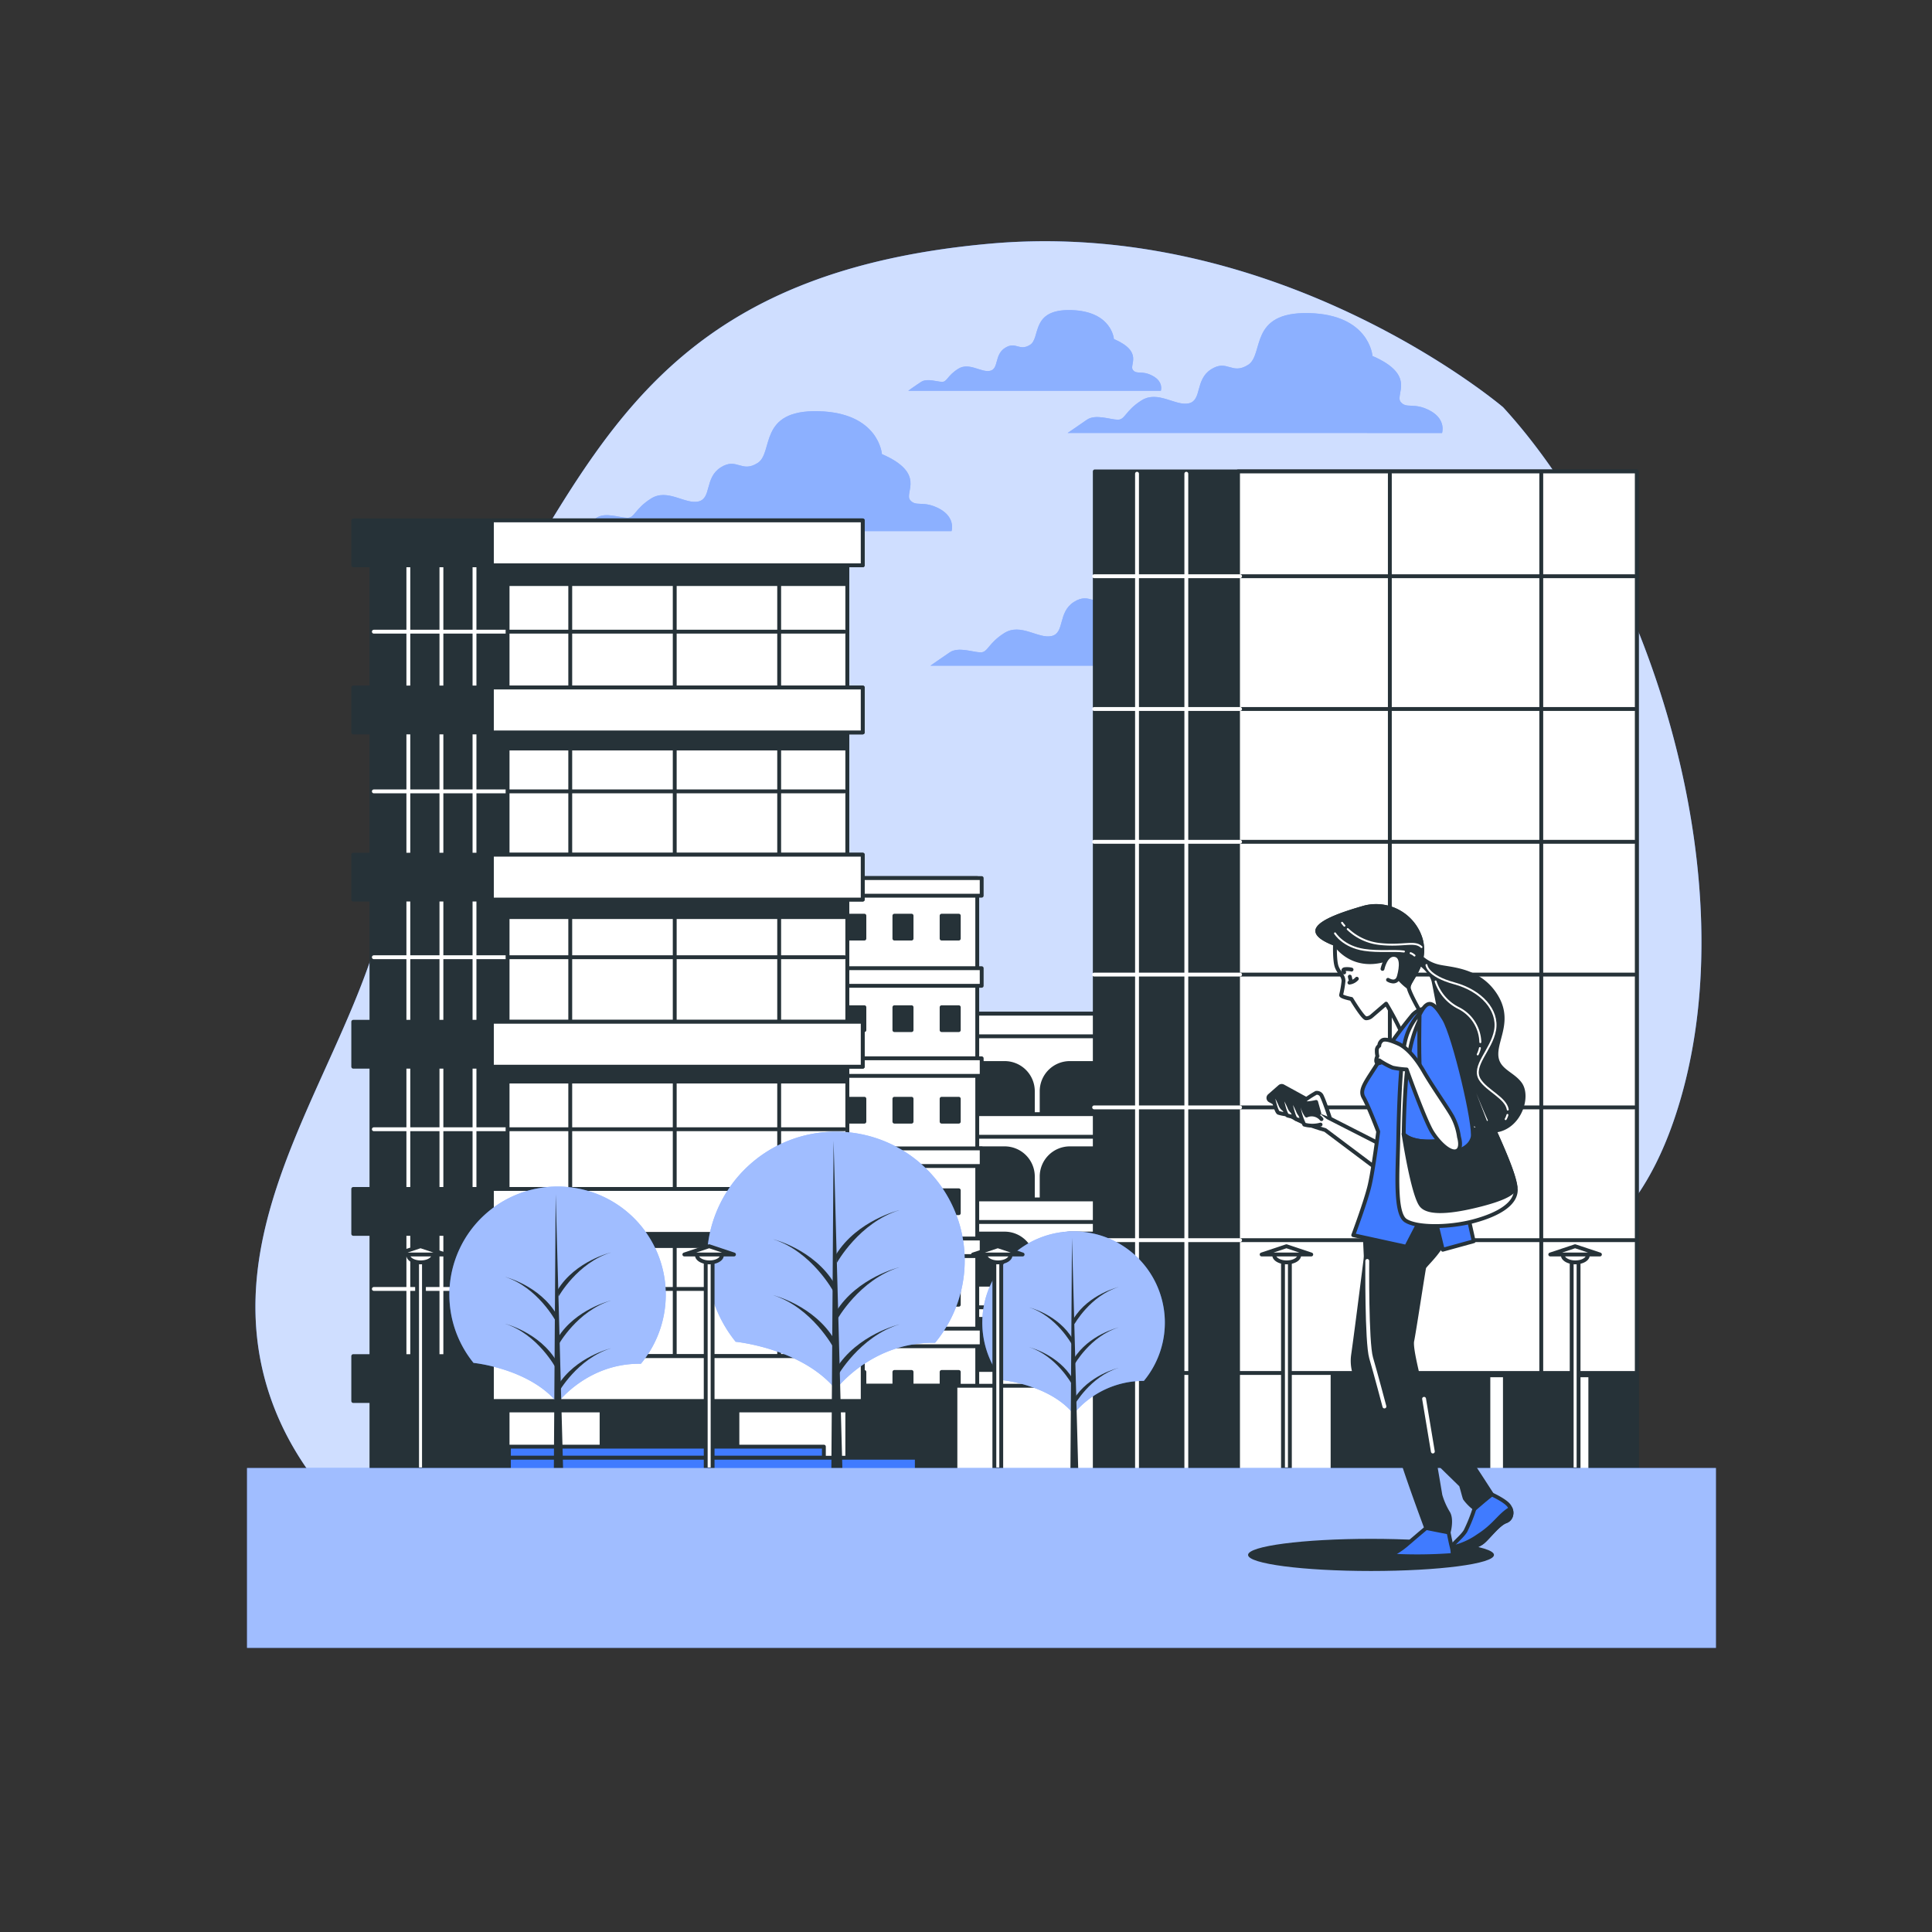 <svg xmlns="http://www.w3.org/2000/svg" xmlns:xlink="http://www.w3.org/1999/xlink" viewBox="0 0 500 500"><rect x="0" y="0" width="500" height="500" fill="#333333" stroke="none"/><defs><clipPath id="freepik--clip-path--inject-6"><rect x="63.93" y="379.92" width="380.15" height="46.55" style="fill:#407BFF"></rect></clipPath></defs><g id="freepik--background-simple--inject-6"><path d="M389,105.39S331.4,56.3,256.08,63.07,159.6,106.23,135.9,146c-18.65,31.31-28.2,68.15-40,102.37-10.76,31.33-32.71,62.24-29.47,96.79,4.11,43.7,47.1,72.17,87.15,79.22,55.89,9.83,90-29.45,132.21-58.67l.24-.17a146.35,146.35,0,0,1,19.09-11.35c52.48-25.39,106.64-3.39,127.8-63.47S427,146.85,389,105.39Z" style="fill:#407BFF"></path><path d="M389,105.39S331.4,56.3,256.08,63.07,159.6,106.23,135.9,146c-18.65,31.31-28.2,68.15-40,102.37-10.76,31.33-32.71,62.24-29.47,96.79,4.11,43.7,47.1,72.17,87.15,79.22,55.89,9.83,90-29.45,132.21-58.67l.24-.17a146.35,146.35,0,0,1,19.09-11.35c52.48-25.39,106.64-3.39,127.8-63.47S427,146.85,389,105.39Z" style="fill:#fff;opacity:0.75"></path></g><g id="freepik--Clouds--inject-6"><path d="M334.59,166.51c-4.21-2.29-6.13-.38-7.66-2.29s4.21-6.9-7.28-11.87c0,0-.76-10.73-16.46-11.11s-11.49,10.72-15.7,13.4-5.36-1.53-9.57,1.15-2.3,8-5.75,8.81-8-3.45-12.25-.77-4.21,5-6.13,5-5.74-1.53-8,0-5,3.45-5,3.45h96.88S338.8,168.81,334.59,166.51Z" style="fill:#407BFF"></path><path d="M298.36,97.3c-2.84-1.56-4.14-.26-5.17-1.56s2.84-4.65-4.91-8c0,0-.52-7.23-11.11-7.49s-7.76,7.24-10.6,9-3.62-1-6.46.78-1.55,5.43-3.88,5.94-5.42-2.32-8.27-.51-2.84,3.36-4.13,3.36-3.88-1-5.43,0-3.36,2.32-3.36,2.32h65.39S301.2,98.85,298.36,97.3Z" style="fill:#407BFF"></path><path d="M370.14,106.3c-4.22-2.3-6.13-.38-7.66-2.3s4.21-6.89-7.28-11.87c0,0-.76-10.72-16.46-11.1S327.25,91.75,323,94.43s-5.36-1.53-9.57,1.15-2.3,8-5.75,8.8-8-3.44-12.25-.76-4.21,5-6.13,5-5.74-1.54-8,0-5,3.44-5,3.44H373.2S374.35,108.6,370.14,106.3Z" style="fill:#407BFF"></path><path d="M243.18,131.69c-4.21-2.3-6.13-.38-7.66-2.3s4.21-6.89-7.28-11.87c0,0-.76-10.72-16.46-11.1s-11.49,10.72-15.7,13.4-5.36-1.53-9.57,1.15-2.3,8-5.75,8.81-8-3.45-12.25-.77-4.21,5-6.13,5-5.74-1.53-8,0-5,3.44-5,3.44h96.88S247.39,134,243.18,131.69Z" style="fill:#407BFF"></path><g style="opacity:0.4"><path d="M334.59,166.51c-4.21-2.29-6.13-.38-7.66-2.29s4.21-6.9-7.28-11.87c0,0-.76-10.73-16.46-11.11s-11.49,10.72-15.7,13.4-5.36-1.53-9.57,1.15-2.3,8-5.75,8.81-8-3.45-12.25-.77-4.21,5-6.13,5-5.74-1.53-8,0-5,3.45-5,3.45h96.88S338.8,168.81,334.59,166.51Z" style="fill:#fff"></path><path d="M298.36,97.3c-2.84-1.56-4.14-.26-5.17-1.56s2.84-4.65-4.91-8c0,0-.52-7.23-11.11-7.49s-7.76,7.24-10.6,9-3.62-1-6.46.78-1.55,5.43-3.88,5.94-5.42-2.32-8.27-.51-2.84,3.36-4.13,3.36-3.88-1-5.43,0-3.36,2.32-3.36,2.32h65.39S301.2,98.85,298.36,97.3Z" style="fill:#fff"></path><path d="M370.14,106.3c-4.22-2.3-6.13-.38-7.66-2.3s4.21-6.89-7.28-11.87c0,0-.76-10.72-16.46-11.1S327.25,91.75,323,94.43s-5.36-1.53-9.57,1.15-2.3,8-5.75,8.8-8-3.44-12.25-.76-4.21,5-6.13,5-5.74-1.54-8,0-5,3.44-5,3.44H373.2S374.35,108.6,370.14,106.3Z" style="fill:#fff"></path><path d="M243.18,131.69c-4.21-2.3-6.13-.38-7.66-2.3s4.21-6.89-7.28-11.87c0,0-.76-10.72-16.46-11.1s-11.49,10.72-15.7,13.4-5.36-1.53-9.57,1.15-2.3,8-5.75,8.81-8-3.45-12.25-.77-4.21,5-6.13,5-5.74-1.53-8,0-5,3.44-5,3.44h96.88S247.39,134,243.18,131.69Z" style="fill:#fff"></path></g></g><g id="freepik--Buildings--inject-6"><rect x="247.51" y="262.34" width="49.48" height="118.29" style="fill:#fff;stroke:#263238;stroke-linecap:round;stroke-linejoin:round"></rect><rect x="247.51" y="262.34" width="49.48" height="5.85" style="fill:#fff;stroke:#263238;stroke-linecap:round;stroke-linejoin:round"></rect><path d="M247.51,275.11H260a7.3,7.3,0,0,1,7.3,7.3v6.27a0,0,0,0,1,0,0H247.51a0,0,0,0,1,0,0V275.11A0,0,0,0,1,247.51,275.11Z" style="fill:#263238;stroke:#263238;stroke-linecap:round;stroke-linejoin:round"></path><path d="M276.88,275.11H296a0,0,0,0,1,0,0v13.57a0,0,0,0,1,0,0H269.58a0,0,0,0,1,0,0v-6.27A7.3,7.3,0,0,1,276.88,275.11Z" style="fill:#263238;stroke:#263238;stroke-linecap:round;stroke-linejoin:round"></path><rect x="247.51" y="288.34" width="49.48" height="5.85" style="fill:#fff;stroke:#263238;stroke-linecap:round;stroke-linejoin:round"></rect><path d="M247.51,297.18H260a7.3,7.3,0,0,1,7.3,7.3v6.27a0,0,0,0,1,0,0H247.51a0,0,0,0,1,0,0V297.18A0,0,0,0,1,247.51,297.18Z" style="fill:#263238;stroke:#263238;stroke-linecap:round;stroke-linejoin:round"></path><path d="M276.88,297.18H296a0,0,0,0,1,0,0v13.57a0,0,0,0,1,0,0H269.58a0,0,0,0,1,0,0v-6.27A7.3,7.3,0,0,1,276.88,297.18Z" style="fill:#263238;stroke:#263238;stroke-linecap:round;stroke-linejoin:round"></path><rect x="247.51" y="310.4" width="49.48" height="5.85" style="fill:#fff;stroke:#263238;stroke-linecap:round;stroke-linejoin:round"></rect><path d="M247.51,319.25H260a7.3,7.3,0,0,1,7.3,7.3v6.27a0,0,0,0,1,0,0H247.51a0,0,0,0,1,0,0V319.25A0,0,0,0,1,247.51,319.25Z" style="fill:#263238;stroke:#263238;stroke-linecap:round;stroke-linejoin:round"></path><path d="M276.88,319.25H296a0,0,0,0,1,0,0v13.57a0,0,0,0,1,0,0H269.58a0,0,0,0,1,0,0v-6.27A7.3,7.3,0,0,1,276.88,319.25Z" style="fill:#263238;stroke:#263238;stroke-linecap:round;stroke-linejoin:round"></path><rect x="247.51" y="332.47" width="49.48" height="5.85" style="fill:#fff;stroke:#263238;stroke-linecap:round;stroke-linejoin:round"></rect><path d="M247.51,341.32H260a7.3,7.3,0,0,1,7.3,7.3v6.27a0,0,0,0,1,0,0H247.51a0,0,0,0,1,0,0V341.32A0,0,0,0,1,247.51,341.32Z" style="fill:#263238;stroke:#263238;stroke-linecap:round;stroke-linejoin:round"></path><path d="M276.88,341.32H296a0,0,0,0,1,0,0v13.57a0,0,0,0,1,0,0H269.58a0,0,0,0,1,0,0v-6.27A7.3,7.3,0,0,1,276.88,341.32Z" style="fill:#263238;stroke:#263238;stroke-linecap:round;stroke-linejoin:round"></path><rect x="247.51" y="354.54" width="49.48" height="5.85" style="fill:#fff;stroke:#263238;stroke-linecap:round;stroke-linejoin:round"></rect><rect x="215.61" y="227.25" width="37.3" height="155.47" style="fill:#fff;stroke:#263238;stroke-linecap:round;stroke-linejoin:round"></rect><rect x="243.69" y="355.06" width="4.44" height="5.92" style="fill:#263238;stroke:#263238;stroke-linecap:round;stroke-linejoin:round"></rect><rect x="231.47" y="355.06" width="4.44" height="5.92" style="fill:#263238;stroke:#263238;stroke-linecap:round;stroke-linejoin:round"></rect><rect x="219.26" y="355.06" width="4.44" height="5.92" style="fill:#263238;stroke:#263238;stroke-linecap:round;stroke-linejoin:round"></rect><rect x="243.69" y="331.74" width="4.44" height="5.92" style="fill:#263238;stroke:#263238;stroke-linecap:round;stroke-linejoin:round"></rect><rect x="231.47" y="331.74" width="4.44" height="5.92" style="fill:#263238;stroke:#263238;stroke-linecap:round;stroke-linejoin:round"></rect><rect x="219.26" y="331.74" width="4.44" height="5.92" style="fill:#263238;stroke:#263238;stroke-linecap:round;stroke-linejoin:round"></rect><rect x="243.69" y="308.05" width="4.44" height="5.92" style="fill:#263238;stroke:#263238;stroke-linecap:round;stroke-linejoin:round"></rect><rect x="231.47" y="308.05" width="4.44" height="5.92" style="fill:#263238;stroke:#263238;stroke-linecap:round;stroke-linejoin:round"></rect><rect x="219.26" y="308.05" width="4.44" height="5.92" style="fill:#263238;stroke:#263238;stroke-linecap:round;stroke-linejoin:round"></rect><rect x="243.69" y="284.36" width="4.44" height="5.92" style="fill:#263238;stroke:#263238;stroke-linecap:round;stroke-linejoin:round"></rect><rect x="231.47" y="284.36" width="4.44" height="5.92" style="fill:#263238;stroke:#263238;stroke-linecap:round;stroke-linejoin:round"></rect><rect x="219.26" y="284.36" width="4.44" height="5.92" style="fill:#263238;stroke:#263238;stroke-linecap:round;stroke-linejoin:round"></rect><rect x="243.69" y="260.67" width="4.44" height="5.92" style="fill:#263238;stroke:#263238;stroke-linecap:round;stroke-linejoin:round"></rect><rect x="231.47" y="260.67" width="4.44" height="5.92" style="fill:#263238;stroke:#263238;stroke-linecap:round;stroke-linejoin:round"></rect><rect x="219.26" y="260.67" width="4.44" height="5.92" style="fill:#263238;stroke:#263238;stroke-linecap:round;stroke-linejoin:round"></rect><rect x="243.69" y="236.98" width="4.44" height="5.92" style="fill:#263238;stroke:#263238;stroke-linecap:round;stroke-linejoin:round"></rect><rect x="231.47" y="236.98" width="4.44" height="5.92" style="fill:#263238;stroke:#263238;stroke-linecap:round;stroke-linejoin:round"></rect><rect x="219.26" y="236.98" width="4.44" height="5.92" style="fill:#263238;stroke:#263238;stroke-linecap:round;stroke-linejoin:round"></rect><rect x="214.45" y="227.25" width="39.61" height="4.55" style="fill:#fff;stroke:#263238;stroke-linecap:round;stroke-linejoin:round"></rect><rect x="214.45" y="250.57" width="39.61" height="4.55" style="fill:#fff;stroke:#263238;stroke-linecap:round;stroke-linejoin:round"></rect><rect x="214.45" y="273.89" width="39.61" height="4.55" style="fill:#fff;stroke:#263238;stroke-linecap:round;stroke-linejoin:round"></rect><rect x="214.45" y="297.21" width="39.61" height="4.55" style="fill:#fff;stroke:#263238;stroke-linecap:round;stroke-linejoin:round"></rect><rect x="214.45" y="320.53" width="39.61" height="4.55" style="fill:#fff;stroke:#263238;stroke-linecap:round;stroke-linejoin:round"></rect><rect x="214.45" y="343.85" width="39.61" height="4.55" style="fill:#fff;stroke:#263238;stroke-linecap:round;stroke-linejoin:round"></rect><rect x="215.61" y="364.58" width="37.3" height="4.55" style="fill:#fff;stroke:#263238;stroke-linecap:round;stroke-linejoin:round"></rect><rect x="213.64" y="358.64" width="83.35" height="22" style="fill:#fff;stroke:#263238;stroke-linecap:round;stroke-linejoin:round"></rect><rect x="213.64" y="358.64" width="33.62" height="22" style="fill:#263238;stroke:#263238;stroke-linecap:round;stroke-linejoin:round"></rect><rect x="283.33" y="122" width="140.27" height="258.64" style="fill:#263238;stroke:#263238;stroke-linecap:round;stroke-linejoin:round"></rect><rect x="320.4" y="122" width="103.2" height="258.64" style="fill:#fff;stroke:#263238;stroke-linecap:round;stroke-linejoin:round"></rect><rect x="344.87" y="355.92" width="78.73" height="24.72" style="fill:#263238;stroke:#263238;stroke-linecap:round;stroke-linejoin:round"></rect><rect x="363.08" y="355.92" width="4.28" height="24.72" style="fill:#fff;stroke:#263238;stroke-linecap:round;stroke-linejoin:round"></rect><rect x="385.19" y="355.92" width="4.28" height="24.72" style="fill:#fff;stroke:#263238;stroke-linecap:round;stroke-linejoin:round"></rect><rect x="407.29" y="355.92" width="4.28" height="24.72" style="fill:#fff;stroke:#263238;stroke-linecap:round;stroke-linejoin:round"></rect><line x1="359.69" y1="355.92" x2="359.69" y2="122.6" style="fill:none;stroke:#263238;stroke-linecap:round;stroke-linejoin:round"></line><line x1="307.02" y1="381.52" x2="307.02" y2="122.6" style="fill:none;stroke:#fff;stroke-linecap:round;stroke-linejoin:round"></line><line x1="294.26" y1="381.52" x2="294.26" y2="122.6" style="fill:none;stroke:#fff;stroke-linecap:round;stroke-linejoin:round"></line><line x1="398.88" y1="355.92" x2="398.88" y2="122.6" style="fill:none;stroke:#263238;stroke-linecap:round;stroke-linejoin:round"></line><line x1="320.93" y1="149.13" x2="423" y2="149.13" style="fill:none;stroke:#263238;stroke-linecap:round;stroke-linejoin:round"></line><line x1="320.93" y1="183.49" x2="423" y2="183.49" style="fill:none;stroke:#263238;stroke-linecap:round;stroke-linejoin:round"></line><line x1="320.93" y1="217.86" x2="423" y2="217.86" style="fill:none;stroke:#263238;stroke-linecap:round;stroke-linejoin:round"></line><line x1="320.93" y1="252.22" x2="423" y2="252.22" style="fill:none;stroke:#263238;stroke-linecap:round;stroke-linejoin:round"></line><line x1="320.93" y1="286.59" x2="423" y2="286.59" style="fill:none;stroke:#263238;stroke-linecap:round;stroke-linejoin:round"></line><line x1="320.93" y1="320.95" x2="423" y2="320.95" style="fill:none;stroke:#263238;stroke-linecap:round;stroke-linejoin:round"></line><line x1="320.93" y1="149.13" x2="283.16" y2="149.13" style="fill:none;stroke:#fff;stroke-linecap:round;stroke-linejoin:round"></line><line x1="320.93" y1="183.49" x2="283.16" y2="183.49" style="fill:none;stroke:#fff;stroke-linecap:round;stroke-linejoin:round"></line><line x1="320.93" y1="217.86" x2="283.16" y2="217.86" style="fill:none;stroke:#fff;stroke-linecap:round;stroke-linejoin:round"></line><line x1="320.93" y1="252.22" x2="283.16" y2="252.22" style="fill:none;stroke:#fff;stroke-linecap:round;stroke-linejoin:round"></line><line x1="320.93" y1="286.59" x2="283.16" y2="286.59" style="fill:none;stroke:#fff;stroke-linecap:round;stroke-linejoin:round"></line><line x1="320.93" y1="320.95" x2="283.16" y2="320.95" style="fill:none;stroke:#fff;stroke-linecap:round;stroke-linejoin:round"></line><line x1="283.73" y1="355.32" x2="423" y2="355.32" style="fill:none;stroke:#263238;stroke-linecap:round;stroke-linejoin:round"></line><rect x="96.13" y="137.47" width="123.15" height="243.16" style="fill:#263238;stroke:#263238;stroke-linecap:round;stroke-linejoin:round"></rect><line x1="131.47" y1="163.48" x2="96.75" y2="163.48" style="fill:none;stroke:#fff;stroke-linecap:round;stroke-linejoin:round"></line><line x1="131.47" y1="204.81" x2="96.75" y2="204.81" style="fill:none;stroke:#fff;stroke-linecap:round;stroke-linejoin:round"></line><line x1="131.47" y1="247.73" x2="96.75" y2="247.73" style="fill:none;stroke:#fff;stroke-linecap:round;stroke-linejoin:round"></line><line x1="131.47" y1="292.25" x2="96.75" y2="292.25" style="fill:none;stroke:#fff;stroke-linecap:round;stroke-linejoin:round"></line><line x1="131.47" y1="333.58" x2="96.75" y2="333.58" style="fill:none;stroke:#fff;stroke-linecap:round;stroke-linejoin:round"></line><rect x="131.36" y="137.47" width="87.92" height="243.16" style="fill:#fff;stroke:#263238;stroke-linecap:round;stroke-linejoin:round"></rect><rect x="131.36" y="137.47" width="87.92" height="13.68" style="fill:#263238;stroke:#263238;stroke-linecap:round;stroke-linejoin:round"></rect><rect x="131.36" y="180.04" width="87.92" height="13.68" style="fill:#263238;stroke:#263238;stroke-linecap:round;stroke-linejoin:round"></rect><rect x="131.36" y="223.66" width="87.92" height="13.68" style="fill:#263238;stroke:#263238;stroke-linecap:round;stroke-linejoin:round"></rect><rect x="131.36" y="266.22" width="87.92" height="13.68" style="fill:#263238;stroke:#263238;stroke-linecap:round;stroke-linejoin:round"></rect><rect x="131.36" y="353.32" width="87.92" height="11.7" style="fill:#263238;stroke:#263238;stroke-linecap:round;stroke-linejoin:round"></rect><rect x="131.36" y="308.79" width="87.92" height="13.68" style="fill:#263238;stroke:#263238;stroke-linecap:round;stroke-linejoin:round"></rect><rect x="155.69" y="356.72" width="35.15" height="23.92" style="fill:#263238;stroke:#263238;stroke-linecap:round;stroke-linejoin:round"></rect><line x1="147.58" y1="144.94" x2="147.58" y2="355.37" style="fill:none;stroke:#263238;stroke-linecap:round;stroke-linejoin:round"></line><line x1="174.62" y1="144.94" x2="174.62" y2="355.37" style="fill:none;stroke:#263238;stroke-linecap:round;stroke-linejoin:round"></line><line x1="201.65" y1="144.94" x2="201.65" y2="355.37" style="fill:none;stroke:#263238;stroke-linecap:round;stroke-linejoin:round"></line><line x1="105.68" y1="144.94" x2="105.68" y2="355.37" style="fill:none;stroke:#fff;stroke-linecap:round;stroke-linejoin:round"></line><line x1="114.24" y1="144.94" x2="114.24" y2="355.37" style="fill:none;stroke:#fff;stroke-linecap:round;stroke-linejoin:round"></line><line x1="122.8" y1="144.94" x2="122.8" y2="355.37" style="fill:none;stroke:#fff;stroke-linecap:round;stroke-linejoin:round"></line><rect x="91.42" y="134.68" width="131.86" height="11.62" style="fill:#263238;stroke:#263238;stroke-linecap:round;stroke-linejoin:round"></rect><rect x="127.3" y="134.68" width="95.97" height="11.62" style="fill:#fff;stroke:#263238;stroke-linecap:round;stroke-linejoin:round"></rect><rect x="91.42" y="177.93" width="131.86" height="11.62" style="fill:#263238;stroke:#263238;stroke-linecap:round;stroke-linejoin:round"></rect><rect x="127.3" y="177.93" width="95.97" height="11.62" style="fill:#fff;stroke:#263238;stroke-linecap:round;stroke-linejoin:round"></rect><rect x="91.42" y="221.19" width="131.86" height="11.62" style="fill:#263238;stroke:#263238;stroke-linecap:round;stroke-linejoin:round"></rect><rect x="127.3" y="221.19" width="95.97" height="11.62" style="fill:#fff;stroke:#263238;stroke-linecap:round;stroke-linejoin:round"></rect><rect x="91.42" y="264.44" width="131.86" height="11.62" style="fill:#263238;stroke:#263238;stroke-linecap:round;stroke-linejoin:round"></rect><rect x="127.3" y="264.44" width="95.97" height="11.62" style="fill:#fff;stroke:#263238;stroke-linecap:round;stroke-linejoin:round"></rect><rect x="91.42" y="307.7" width="131.86" height="11.62" style="fill:#263238;stroke:#263238;stroke-linecap:round;stroke-linejoin:round"></rect><rect x="127.3" y="307.7" width="95.97" height="11.62" style="fill:#fff;stroke:#263238;stroke-linecap:round;stroke-linejoin:round"></rect><rect x="91.42" y="350.96" width="131.86" height="11.62" style="fill:#263238;stroke:#263238;stroke-linecap:round;stroke-linejoin:round"></rect><rect x="127.3" y="350.96" width="95.97" height="11.62" style="fill:#fff;stroke:#263238;stroke-linecap:round;stroke-linejoin:round"></rect><line x1="131.47" y1="163.48" x2="218.53" y2="163.48" style="fill:none;stroke:#263238;stroke-linecap:round;stroke-linejoin:round"></line><line x1="131.47" y1="204.81" x2="218.53" y2="204.81" style="fill:none;stroke:#263238;stroke-linecap:round;stroke-linejoin:round"></line><line x1="131.47" y1="247.73" x2="218.53" y2="247.73" style="fill:none;stroke:#263238;stroke-linecap:round;stroke-linejoin:round"></line><line x1="131.47" y1="292.25" x2="218.53" y2="292.25" style="fill:none;stroke:#263238;stroke-linecap:round;stroke-linejoin:round"></line><line x1="131.47" y1="333.58" x2="218.53" y2="333.58" style="fill:none;stroke:#263238;stroke-linecap:round;stroke-linejoin:round"></line><rect x="131.71" y="374.39" width="81.51" height="2.87" style="fill:#407BFF;stroke:#263238;stroke-linecap:round;stroke-linejoin:round"></rect><rect x="131.71" y="377.26" width="105.56" height="4.31" style="fill:#407BFF;stroke:#263238;stroke-linecap:round;stroke-linejoin:round"></rect></g><g id="freepik--Trees--inject-6"><path d="M122.59,352.72s14.4,1.43,21.7,10.36c0,0,7.71-10.35,21.57-10.14a28,28,0,1,0-43.28-.19Z" style="fill:#407BFF"></path><path d="M122.59,352.72s14.4,1.43,21.7,10.36c0,0,7.71-10.35,21.57-10.14a28,28,0,1,0-43.28-.19Z" style="fill:#fff;opacity:0.5"></path><polygon points="143.81 309.06 143.33 381.26 145.76 381.26 143.81 309.06" style="fill:#263238"></polygon><path d="M144.54,360.35s4.87-8.75,13.62-11.42c0,0-9.24,2.19-13.86,9.72Z" style="fill:#263238"></path><path d="M144.54,335.56s4.87-8.76,13.62-11.43c0,0-9.24,2.19-13.86,9.72Z" style="fill:#263238"></path><path d="M144.54,348s4.87-8.76,13.62-11.43c0,0-9.24,2.19-13.86,9.72Z" style="fill:#263238"></path><path d="M143.82,341.88s-4.69-8.75-13.13-11.43c0,0,8.91,2.19,13.37,9.73Z" style="fill:#263238"></path><path d="M143.82,354s-4.69-8.75-13.13-11.42c0,0,8.91,2.19,13.37,9.72Z" style="fill:#263238"></path><path d="M190.43,347.25s17.16,1.7,25.87,12.34c0,0,9.19-12.33,25.7-12.08a33.36,33.36,0,1,0-51.58-.23Z" style="fill:#407BFF"></path><path d="M190.43,347.25s17.16,1.7,25.87,12.34c0,0,9.19-12.33,25.7-12.08a33.36,33.36,0,1,0-51.58-.23Z" style="fill:#fff;opacity:0.5"></path><polygon points="215.73 295.21 215.15 381.26 218.04 381.26 215.73 295.21" style="fill:#263238"></polygon><path d="M216.6,356.34s5.79-10.43,16.22-13.61c0,0-11,2.6-16.51,11.59Z" style="fill:#263238"></path><path d="M216.6,326.79s5.79-10.43,16.22-13.62c0,0-11,2.61-16.51,11.59Z" style="fill:#263238"></path><path d="M216.6,341.57s5.79-10.43,16.22-13.62c0,0-11,2.61-16.51,11.59Z" style="fill:#263238"></path><path d="M215.74,334.32s-5.59-10.43-15.66-13.61c0,0,10.63,2.6,15.94,11.59Z" style="fill:#263238"></path><path d="M215.74,348.81s-5.59-10.43-15.66-13.62c0,0,10.63,2.61,15.94,11.59Z" style="fill:#263238"></path><path d="M259.52,357.19s12.16,1.2,18.31,8.73a23.52,23.52,0,0,1,18.2-8.55,23.62,23.62,0,1,0-36.51-.16Z" style="fill:#407BFF"></path><path d="M259.52,357.19s12.16,1.2,18.31,8.73a23.52,23.52,0,0,1,18.2-8.55,23.62,23.62,0,1,0-36.51-.16Z" style="fill:#fff;opacity:0.5"></path><polygon points="277.43 320.35 277.02 381.26 279.07 381.26 277.43 320.35" style="fill:#263238"></polygon><path d="M278.05,363.62s4.1-7.38,11.48-9.63c0,0-7.79,1.84-11.69,8.2Z" style="fill:#263238"></path><path d="M278.05,342.71s4.1-7.39,11.48-9.64c0,0-7.79,1.84-11.69,8.2Z" style="fill:#263238"></path><path d="M278.05,353.17s4.1-7.39,11.48-9.64c0,0-7.79,1.84-11.69,8.2Z" style="fill:#263238"></path><path d="M277.44,348s-4-7.39-11.08-9.64c0,0,7.52,1.84,11.28,8.2Z" style="fill:#263238"></path><path d="M277.44,358.29s-4-7.38-11.08-9.64c0,0,7.52,1.85,11.28,8.21Z" style="fill:#263238"></path></g><g id="freepik--Streetlights--inject-6"><rect x="332.04" y="324.05" width="1.78" height="56.22" style="fill:#fff;stroke:#263238;stroke-linecap:round;stroke-linejoin:round"></rect><path d="M329.87,324.44a1.08,1.08,0,0,0-.1.43c0,1,1.45,1.83,3.23,1.83s3.22-.82,3.22-1.83a1.08,1.08,0,0,0-.1-.43Z" style="fill:#fff;stroke:#263238;stroke-linecap:round;stroke-linejoin:round"></path><polygon points="332.93 322.52 326.51 324.66 339.35 324.66 332.93 322.52" style="fill:#fff;stroke:#263238;stroke-linecap:round;stroke-linejoin:round"></polygon><rect x="406.75" y="324.05" width="1.78" height="56.22" style="fill:#fff;stroke:#263238;stroke-linecap:round;stroke-linejoin:round"></rect><path d="M404.57,324.44a1.08,1.08,0,0,0-.1.43c0,1,1.45,1.83,3.23,1.83s3.22-.82,3.22-1.83a1.08,1.08,0,0,0-.1-.43Z" style="fill:#fff;stroke:#263238;stroke-linecap:round;stroke-linejoin:round"></path><polygon points="407.63 322.52 401.21 324.66 414.06 324.66 407.63 322.52" style="fill:#fff;stroke:#263238;stroke-linecap:round;stroke-linejoin:round"></polygon><rect x="182.64" y="324.05" width="1.78" height="56.22" style="fill:#fff;stroke:#263238;stroke-linecap:round;stroke-linejoin:round"></rect><path d="M180.47,324.44a1.08,1.08,0,0,0-.1.43c0,1,1.44,1.83,3.23,1.83s3.22-.82,3.22-1.83a1.08,1.08,0,0,0-.1-.43Z" style="fill:#fff;stroke:#263238;stroke-linecap:round;stroke-linejoin:round"></path><polygon points="183.53 322.52 177.11 324.66 189.95 324.66 183.53 322.52" style="fill:#fff;stroke:#263238;stroke-linecap:round;stroke-linejoin:round"></polygon><rect x="107.94" y="324.05" width="1.78" height="56.22" style="fill:#fff;stroke:#263238;stroke-linecap:round;stroke-linejoin:round"></rect><path d="M105.77,324.44a1.08,1.08,0,0,0-.1.43c0,1,1.44,1.83,3.22,1.83s3.23-.82,3.23-1.83a1.08,1.08,0,0,0-.1-.43Z" style="fill:#fff;stroke:#263238;stroke-linecap:round;stroke-linejoin:round"></path><polygon points="108.83 322.52 102.41 324.66 115.25 324.66 108.83 322.52" style="fill:#fff;stroke:#263238;stroke-linecap:round;stroke-linejoin:round"></polygon><rect x="257.34" y="324.05" width="1.78" height="56.22" style="fill:#fff;stroke:#263238;stroke-linecap:round;stroke-linejoin:round"></rect><path d="M255.17,324.44a1.08,1.08,0,0,0-.1.43c0,1,1.45,1.83,3.23,1.83s3.22-.82,3.22-1.83a1.08,1.08,0,0,0-.1-.43Z" style="fill:#fff;stroke:#263238;stroke-linecap:round;stroke-linejoin:round"></path><polygon points="258.23 322.52 251.81 324.66 264.65 324.66 258.23 322.52" style="fill:#fff;stroke:#263238;stroke-linecap:round;stroke-linejoin:round"></polygon></g><g id="freepik--Floor--inject-6"><rect x="63.93" y="379.92" width="380.15" height="46.55" style="fill:#407BFF"></rect><g style="clip-path:url(#freepik--clip-path--inject-6)"><rect x="63.93" y="379.92" width="380.15" height="46.55" style="fill:#fff;opacity:0.5"></rect></g></g><g id="freepik--Character--inject-6"><path d="M323,402.41c0,2.3,14.25,4.16,31.82,4.16s31.82-1.86,31.82-4.16-14.25-4.16-31.82-4.16S323,400.11,323,402.41Z" style="fill:#263238"></path><path d="M345.5,244.28s-.16,4.42.47,6,1.73,2.21,1.73,3.63a26.65,26.65,0,0,1-.63,3.62c0,.48,2.68,1,2.68,1s3,5,3.78,5h0a2.15,2.15,0,0,0,1.39-.51l3.81-3.27a75,75,0,0,1,4.1,7.72c.63,1.89.95,3.15.95,3.15l4.73-7.09s-3.63-6.14-3.94-7.88,4.88-5.83,3.15-12.45a12.06,12.06,0,0,0-14.5-8.35c-5.52,1.57-11,3.47-12.14,5.51S345.5,244.28,345.5,244.28Z" style="fill:#fff;stroke:#263238;stroke-linecap:round;stroke-linejoin:round"></path><path d="M347.87,251.66s-.55-.64.09-.82a4.93,4.93,0,0,1,1.82.09" style="fill:#fff;stroke:#263238;stroke-linecap:round;stroke-linejoin:round"></path><line x1="349.33" y1="252.75" x2="349.6" y2="253.94" style="fill:#fff;stroke:#263238;stroke-linecap:round;stroke-linejoin:round"></line><path d="M349.23,254.3a3.11,3.11,0,0,0,1.92-1" style="fill:#fff;stroke:#263238;stroke-linecap:round;stroke-linejoin:round"></path><path d="M366.61,248.7s3.79,2.36,4.42,5.36,4.1,22.06,6.3,29.78,7.72,10.25,12.14,8,6-8.51,3.94-11.35-6.15-3.46-6.15-7.72,3.94-9.14-.47-15.6-11.66-6.31-14.66-7.09a10,10,0,0,1-4.57-2.53Z" style="fill:#263238;stroke:#263238;stroke-linecap:round;stroke-linejoin:round"></path><path d="M390.12,288.54a4.33,4.33,0,0,1-.46,1.09" style="fill:#263238;stroke:#fff;stroke-linecap:round;stroke-linejoin:round;stroke-width:0.5px"></path><path d="M369.17,249.75s.19,2.82,7.2,4.73,11.47,6.92,10.56,12.11-6.19,9.29-3.91,12.84c1.82,2.85,6.71,4.71,7.19,7.73" style="fill:#263238;stroke:#fff;stroke-linecap:round;stroke-linejoin:round;stroke-width:0.5px"></path><path d="M383,271.24a7.1,7.1,0,0,1-.57,1.64" style="fill:#263238;stroke:#fff;stroke-linecap:round;stroke-linejoin:round;stroke-width:0.5px"></path><path d="M371.54,254a11.88,11.88,0,0,0,5.83,6.83,10.19,10.19,0,0,1,5.74,8.88" style="fill:#263238;stroke:#fff;stroke-linecap:round;stroke-linejoin:round;stroke-width:0.5px"></path><path d="M364.56,255.53c-.12-1.78,4.86-5.85,3.16-12.35a12.06,12.06,0,0,0-14.5-8.35c-5.52,1.57-11,3.47-12.14,5.51s4.42,3.94,4.42,3.94,4.09,6.78,13.08,4.1C358.58,248.38,361.25,253.21,364.56,255.53Z" style="fill:#263238;stroke:#263238;stroke-linecap:round;stroke-linejoin:round"></path><path d="M365.07,246.68a3.32,3.32,0,0,1,1,.61" style="fill:#263238;stroke:#fff;stroke-linecap:round;stroke-linejoin:round;stroke-width:0.5px"></path><path d="M345.5,241.55s2.1,3.46,7.56,4.28c3.84.58,7.6.07,10.28.42" style="fill:#263238;stroke:#fff;stroke-linecap:round;stroke-linejoin:round;stroke-width:0.5px"></path><path d="M348.79,240.45a14.15,14.15,0,0,0,8.09,3.83c6.29.73,9.2-.91,11,.82" style="fill:#263238;stroke:#fff;stroke-linecap:round;stroke-linejoin:round;stroke-width:0.5px"></path><path d="M347.32,238.82a9.25,9.25,0,0,0,.61.75" style="fill:#263238;stroke:#fff;stroke-linecap:round;stroke-linejoin:round;stroke-width:0.5px"></path><path d="M357.79,250.75s.79-3.79,3-3.63,1.89,3.15,1.26,5.52-2.83.94-2.83.94" style="fill:#fff;stroke:#263238;stroke-linecap:round;stroke-linejoin:round"></path><path d="M381.73,390a41.51,41.51,0,0,1-2.47,6.24c-1.05,1.69-3.39,3.25-3.52,4.29s1.43,1,3,.52,3.64-.81,5.07-2,4-4.65,5.86-5.3,1.82-2.86.78-4.17-4.35-2.81-4.35-2.81Z" style="fill:#407BFF;stroke:#263238;stroke-linecap:round;stroke-linejoin:round"></path><path d="M378.73,401c1.57-.52,3.64-.81,5.07-2s4-4.65,5.86-5.3a2.39,2.39,0,0,0,1.28-3.27l-.53.33c-2.49,1.62-3.74,4.12-7.86,6.74a18.66,18.66,0,0,1-6.81,3C375.61,401.54,377.17,401.54,378.73,401Z" style="fill:#263238;stroke:#263238;stroke-linecap:round;stroke-linejoin:round"></path><path d="M373.74,368c-4.06-5.79-12.74-17.18-12.74-17.18l5.21-26.45-12.55-.57s-2.51,20.07-3.48,26.83,4.64,11.58,6.18,12.74c1.14.85,14.63,14.06,21.74,21,.4,1.25.77,2.85,1,3.44a12,12,0,0,0,2.6,2.61l4.36-3.73S377.79,373.83,373.74,368Z" style="fill:#263238;stroke:#263238;stroke-linecap:round;stroke-linejoin:round"></path><path d="M353.08,316.88s1,23.55,1.74,31.66,6.18,21.23,6.95,25.29,7.33,21.62,7.33,21.62l5.8,1.15s1-3.47-.2-5.21a18.86,18.86,0,0,1-1.93-4.44S369.3,366.1,368,360.5s-2.9-11.77-2.51-13.51,2.89-18.15,3.08-18.92,5.41-5,6.18-9.84S373,308,373,308l-17-1.16Z" style="fill:#263238;stroke:#263238;stroke-linecap:round;stroke-linejoin:round"></path><line x1="370.82" y1="375.65" x2="368.55" y2="362.01" style="fill:#263238;stroke:#fff;stroke-linecap:round;stroke-linejoin:round"></line><path d="M353.85,326.33s-.19,21.05,1,25.1S358.29,364,358.29,364" style="fill:#263238;stroke:#fff;stroke-linecap:round;stroke-linejoin:round"></path><path d="M357.38,296.2l-13.72-7s-5.16-4.33-7.62-4.33-6.33-.35-3.64,2.58,10.56,5,10.56,5L357,303Z" style="fill:#fff;stroke:#263238;stroke-linecap:round;stroke-linejoin:round"></path><path d="M331.18,281.25l-2.66,2.33a.75.75,0,0,0,.15,1.23l9.94,5.28a.77.77,0,0,0,1-.24l1.83-2.63a.75.75,0,0,0-.25-1.09l-9.12-5A.76.76,0,0,0,331.18,281.25Z" style="fill:#263238;stroke:#263238;stroke-linecap:round;stroke-linejoin:round"></path><path d="M365.61,262.6A121.67,121.67,0,0,0,357,274.42c-3.16,5.2-5.36,7.41-4.1,9.61s3.78,8.83,3.78,8.83-1.26,9.77-2.21,13.87-4.25,12.92-4.25,12.92l13.71,3,6.3-12.14,3.16,12.92,8-2.2s-5.67-25.69-7.09-29.63,3.31-10.56,1-21S368.45,259.76,365.61,262.6Z" style="fill:#407BFF;stroke:#263238;stroke-linecap:round;stroke-linejoin:round"></path><path d="M385,288.6c-3-6.77-8.67-21.75-11-25.53s-4.73-2.52-4.73-2.52c3.47-1.1,6.62,7.72,6.62,7.72l8.67,22.54s-6.47,4.1-13.08,4.57-8.2-1.89-8.2-1.89.16-15.6,1.73-22.38a32.37,32.37,0,0,1,4.26-10.56,16,16,0,0,0-5.36,7.88c-1.58,5.2-1.89,18.91-2.05,26.95s-.94,18.6,1.89,20.49,11.19,1.89,17.65.16,10.72-4.42,10.88-7.88S388,295.38,385,288.6Z" style="fill:#fff;stroke:#263238;stroke-linecap:round;stroke-linejoin:round"></path><path d="M385.74,290.27c-.24.11-.68.3-1.22.52v0s-6.47,4.1-13.08,4.57-8.2-1.89-8.2-1.89,2.36,15.6,4.57,18.44,10.56,1.1,15.45-.16,8.35-2.68,8.82-4.25a2.83,2.83,0,0,1,.11-.31C391.75,303.56,388.42,296.26,385.74,290.27Z" style="fill:#263238;stroke:#263238;stroke-linecap:round;stroke-linejoin:round"></path><path d="M377,297.9s3.31-.63,4.1-3.47-4.73-26.32-7.41-30.73-4.1-5.51-6.3-1.1c0,0-.32,12.29.31,18C367.66,280.57,370.18,293.49,377,297.9Z" style="fill:#407BFF;stroke:#263238;stroke-linecap:round;stroke-linejoin:round"></path><path d="M377.59,294.28a15.85,15.85,0,0,0-1.73-5.36c-1.42-2.52-5.05-7.57-7.41-11.66s-4.73-6.31-6.46-7.1-3.47-1.41-4.26-.94a1.77,1.77,0,0,0-.78,1.42,1.36,1.36,0,0,0-.63,1.26,5.25,5.25,0,0,0,.15,1.42s-.79,1.57.16,1.89l.63-.16-.31-.63a20.12,20.12,0,0,0,3.46,1.89,24.18,24.18,0,0,0,3.63.47S368.77,290,370.66,293s4.73,5.51,6.3,4.88S377.59,294.28,377.59,294.28Z" style="fill:#fff;stroke:#263238;stroke-linecap:round;stroke-linejoin:round"></path><path d="M329.36,283.54s.82,4.1,1.52,4.45a11.37,11.37,0,0,0,2.81.47l.12-.94a2.42,2.42,0,0,1-2.46-1.64C330.53,284,329.71,282.48,329.36,283.54Z" style="fill:#fff;stroke:#263238;stroke-linecap:round;stroke-linejoin:round"></path><path d="M331.7,284.24s.82,4.1,1.52,4.46a11.36,11.36,0,0,0,2.82.46l.12-.93a2.45,2.45,0,0,1-2.47-1.64C332.87,284.71,332.05,283.19,331.7,284.24Z" style="fill:#fff;stroke:#263238;stroke-linecap:round;stroke-linejoin:round"></path><path d="M333.93,285.18s.82,4.1,1.52,4.45a11,11,0,0,0,2.82.47l.11-.94a2.42,2.42,0,0,1-2.46-1.64C335.1,285.65,334.28,284.12,333.93,285.18Z" style="fill:#fff;stroke:#263238;stroke-linecap:round;stroke-linejoin:round"></path><path d="M342,289.63a3.27,3.27,0,0,0-3.87-.93,6.18,6.18,0,0,1-1.06-2.47c-.23-1.4-.93-.93-.93.47a15.32,15.32,0,0,0,1.4,4.34,7.94,7.94,0,0,0,4.22,0" style="fill:#fff;stroke:#263238;stroke-linecap:round;stroke-linejoin:round"></path><path d="M341.43,288.11l-.82-2.93s-2.34.58-3.16.23,3.16-2.58,3.16-2.58a1.4,1.4,0,0,1,1.52.94c.59,1.17,2,5.39,2,5.39" style="fill:#fff;stroke:#263238;stroke-linecap:round;stroke-linejoin:round"></path><path d="M369.1,395.45s-3.24,2.71-5.33,4.53-5.46,3.12-4.55,3.9,15.61.53,16.26.26.52-2.73.26-3.64-.84-3.9-.84-3.9Z" style="fill:#407BFF;stroke:#263238;stroke-linecap:round;stroke-linejoin:round"></path><path d="M376,402.43a122.43,122.43,0,0,1-16,.16c-.75.52-1.16,1-.77,1.29.91.79,15.61.53,16.26.26C375.83,404,376,403.25,376,402.43Z" style="fill:#263238;stroke:#263238;stroke-linecap:round;stroke-linejoin:round"></path></g></svg>